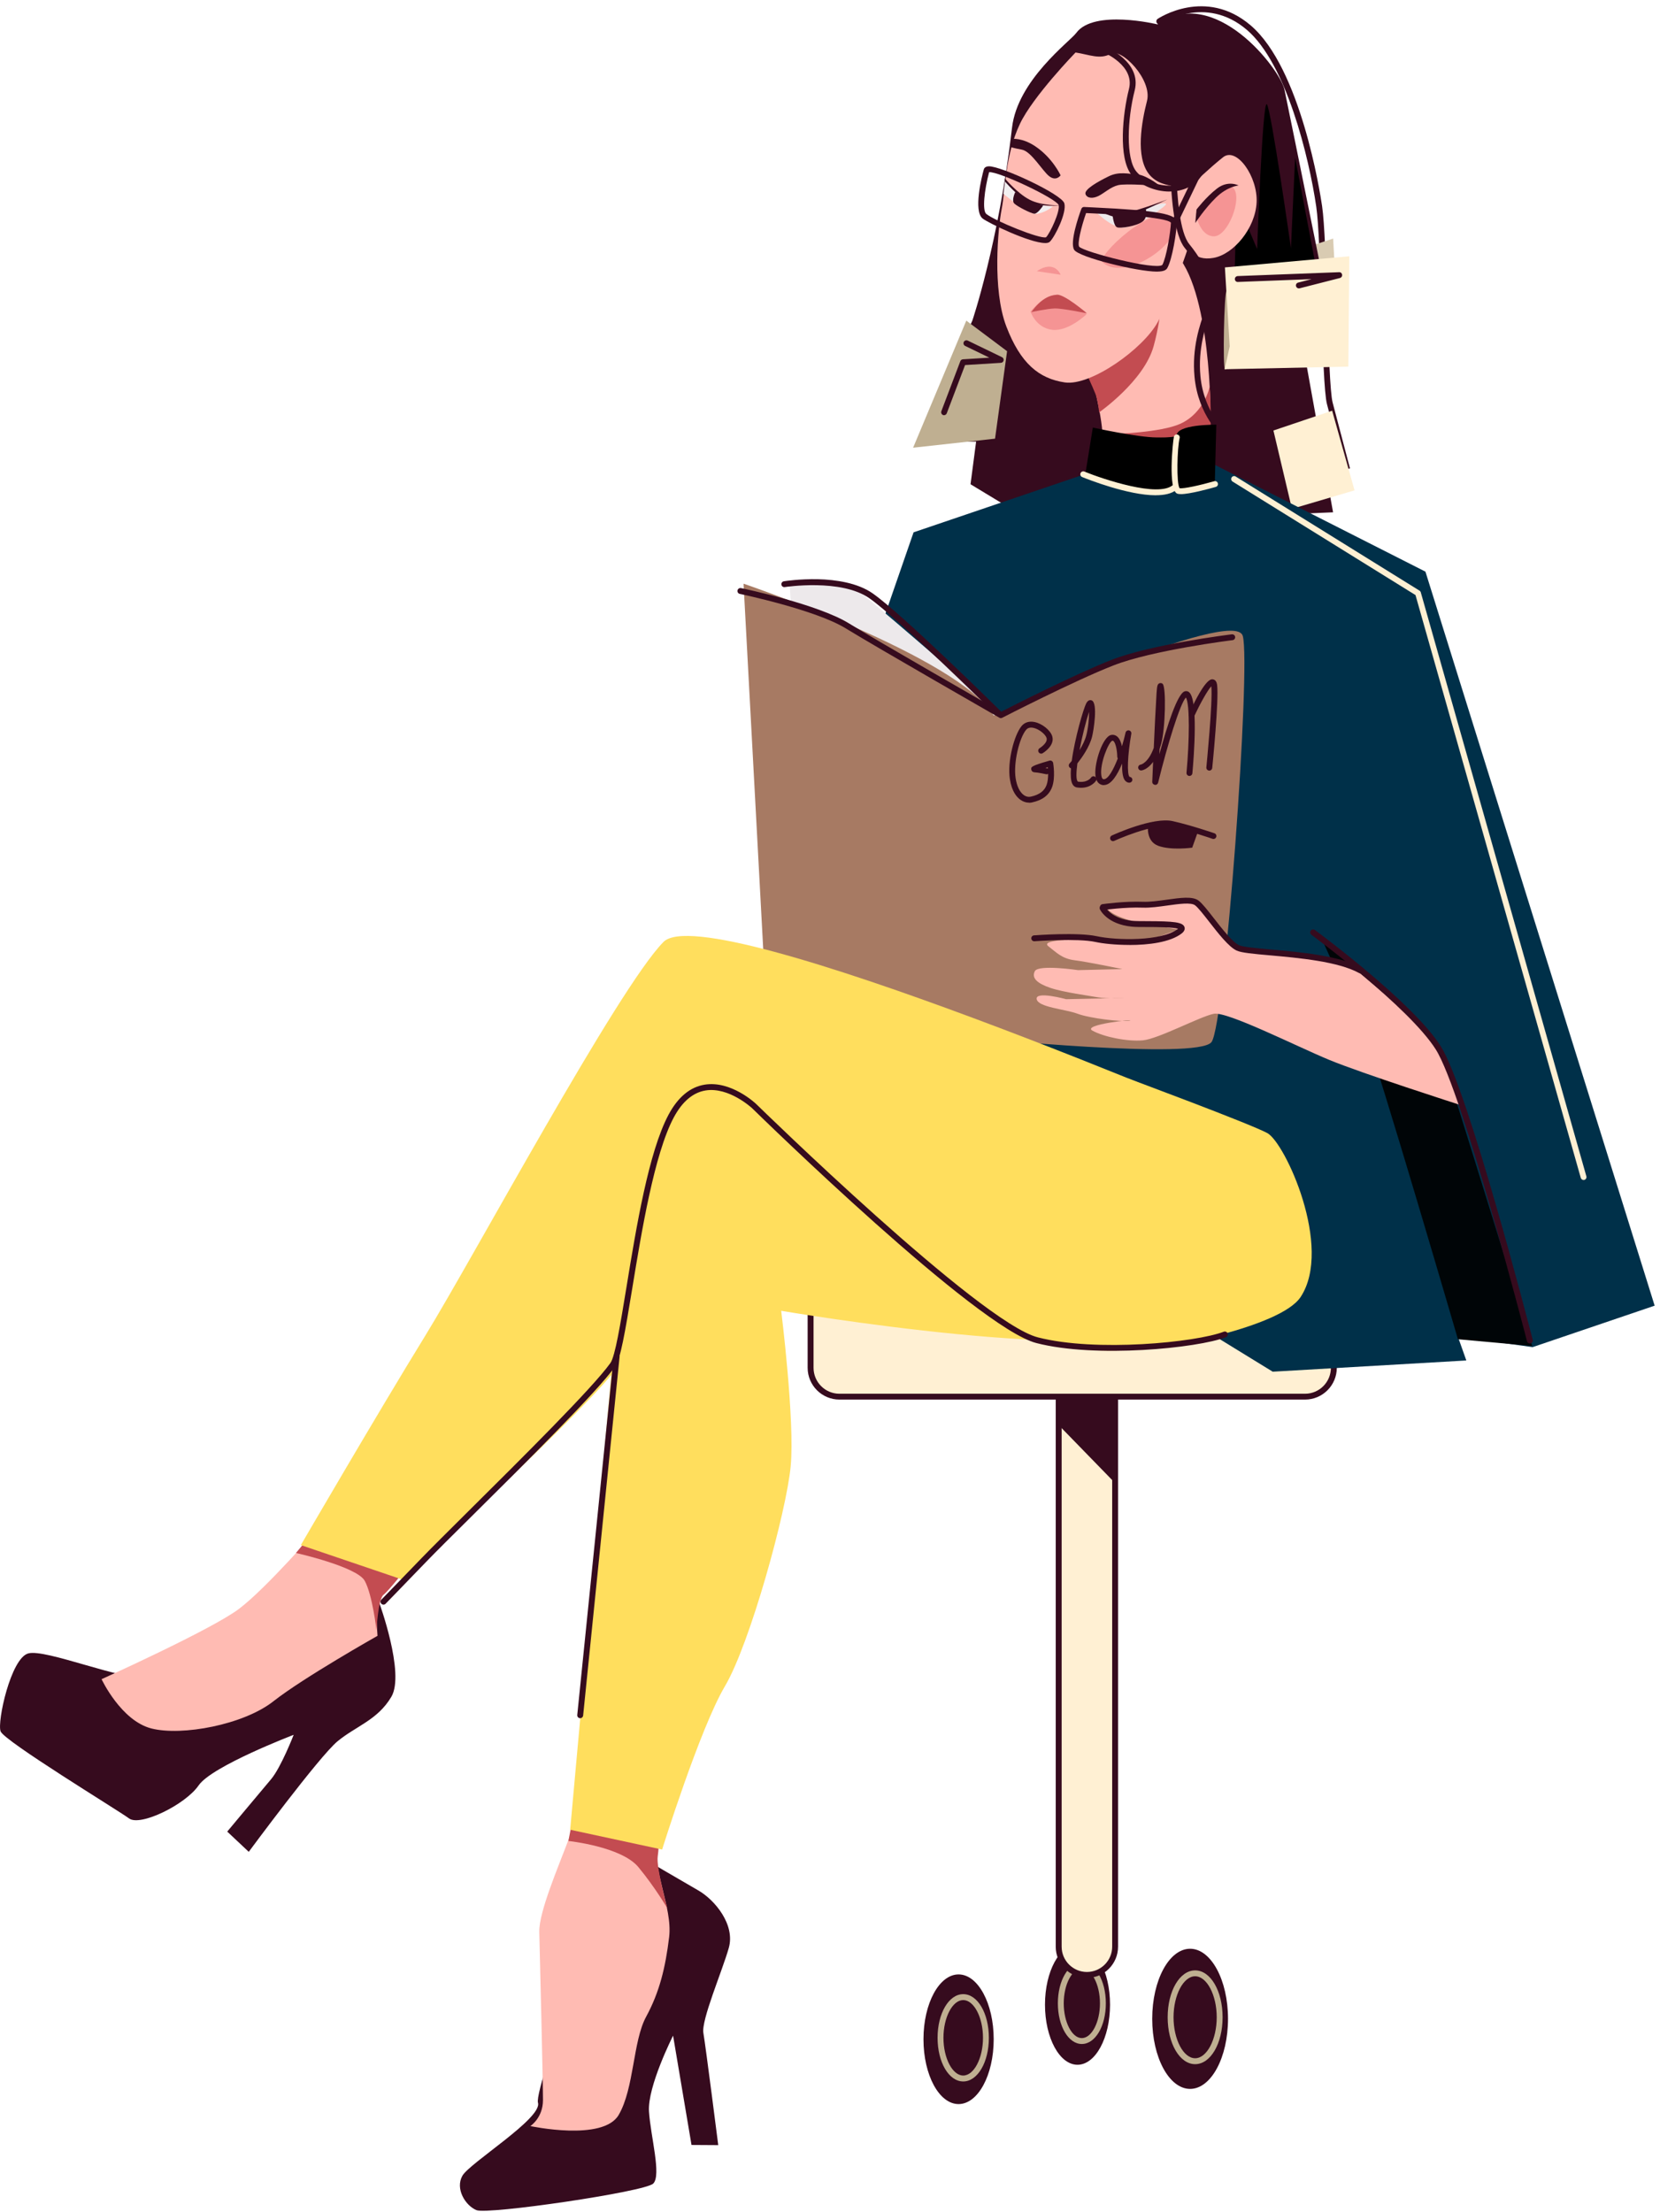 <svg width="226" height="301" viewBox="0 0 226 301" fill="none" xmlns="http://www.w3.org/2000/svg">
<g clip-path="url(#clip0_525_2344)">
<path fill-rule="evenodd" clip-rule="evenodd" d="M142.269 272.816C142.269 268.3 144.251 264.637 146.697 264.637C149.143 264.637 151.125 268.3 151.125 272.816C151.125 277.332 149.143 280.995 146.697 280.995C144.251 280.995 142.269 277.337 142.269 272.816Z" fill="#360B1E"/>
<path d="M147.285 278.167C145.457 278.167 144.023 275.734 144.023 272.632C144.023 269.53 145.457 267.098 147.285 267.098C149.114 267.098 150.554 269.53 150.554 272.632C150.554 275.734 149.12 278.167 147.285 278.167ZM147.285 267.905C145.948 267.905 144.823 270.074 144.823 272.638C144.823 275.202 145.948 277.366 147.285 277.366C148.623 277.366 149.754 275.202 149.754 272.638C149.754 270.074 148.623 267.905 147.285 267.905Z" fill="#BFAF91"/>
<path fill-rule="evenodd" clip-rule="evenodd" d="M51.603 218.035C51.603 218.035 55.163 227.731 53.283 230.913C51.404 234.09 48.461 234.902 45.958 236.969C43.45 239.04 33.867 252.016 33.867 252.016L30.936 249.263C30.936 249.263 35.53 243.762 36.89 242.154C38.255 240.546 39.981 236.093 39.981 236.093C39.981 236.093 28.844 240.345 27.044 242.973C25.245 245.594 19.096 248.599 17.571 247.471C16.039 246.338 0.566 236.94 0.08 235.618C-0.406 234.307 1.474 225.687 3.834 225.018C6.194 224.342 16.794 228.784 20.199 228.32C23.599 227.857 51.603 218.029 51.603 218.029V218.035Z" fill="#360B1E"/>
<path fill-rule="evenodd" clip-rule="evenodd" d="M43.29 208.02C43.29 208.02 36.273 216.141 32.53 218.957C28.788 221.779 13.828 228.521 13.828 228.521C13.828 228.521 16.474 234.176 20.616 235.229C24.753 236.282 33.147 234.737 37.227 231.526C41.307 228.31 51.398 222.62 51.398 222.62C51.398 222.62 51.004 218.522 52.004 217.143C53.004 215.763 55.672 213.165 55.672 213.165L43.301 208.025L43.29 208.02Z" fill="#FFBBB3"/>
<path fill-rule="evenodd" clip-rule="evenodd" d="M41.941 209.369L40.295 211.344C40.295 211.344 48.598 213.21 49.655 215.133C50.712 217.062 51.261 221.881 51.261 221.881C51.261 221.881 51.466 217.628 52.209 217.044C52.946 216.455 55.283 213.479 55.283 213.479L41.941 209.375V209.369Z" fill="#C34C51"/>
<path fill-rule="evenodd" clip-rule="evenodd" d="M147.977 185.822C150.097 185.822 151.817 187.545 151.817 189.668V264.927C151.817 267.051 150.097 268.774 147.977 268.774C145.857 268.774 144.137 267.057 144.137 264.927V189.668C144.137 187.545 145.857 185.822 147.977 185.822Z" fill="#FFF0D3"/>
<path d="M147.977 269.175C145.634 269.175 143.731 267.269 143.731 264.928V189.669C143.731 187.328 145.634 185.422 147.977 185.422C150.32 185.422 152.217 187.328 152.217 189.669V264.928C152.217 267.269 150.314 269.175 147.977 269.175ZM147.977 186.223C146.08 186.223 144.537 187.769 144.537 189.663V264.922C144.537 266.822 146.08 268.368 147.977 268.368C149.874 268.368 151.417 266.822 151.417 264.922V189.663C151.417 187.763 149.874 186.223 147.977 186.223Z" fill="#360B1E"/>
<path fill-rule="evenodd" clip-rule="evenodd" d="M114.281 174.111H177.673C179.838 174.111 181.598 175.868 181.598 178.038V186.148C181.598 188.311 179.844 190.074 177.673 190.074H114.281C112.116 190.074 110.361 188.317 110.361 186.148V178.038C110.361 175.868 112.116 174.111 114.281 174.111Z" fill="#FFF0D3"/>
<path d="M177.673 190.469H114.281C111.898 190.469 109.956 188.529 109.956 186.142V178.032C109.956 175.645 111.893 173.705 114.281 173.705H177.673C180.056 173.705 181.998 175.645 181.998 178.032V186.142C181.998 188.529 180.061 190.469 177.673 190.469ZM114.281 174.512C112.338 174.512 110.761 176.092 110.761 178.038V186.148C110.761 188.088 112.338 189.674 114.281 189.674H177.673C179.616 189.674 181.193 188.094 181.193 186.148V178.038C181.193 176.098 179.616 174.512 177.673 174.512H114.281Z" fill="#360B1E"/>
<path fill-rule="evenodd" clip-rule="evenodd" d="M87.379 252.783C87.379 252.783 92.785 255.96 95.053 257.259C97.328 258.558 100.122 261.941 99.219 265.1C98.322 268.26 95.459 274.922 95.762 276.668C96.065 278.413 97.785 291.932 97.785 291.932L94.145 291.909L91.636 277.034C91.636 277.034 88.128 283.954 88.356 287.359C88.579 290.765 90.071 296.03 88.934 297.164C87.796 298.291 66.403 301.416 64.866 300.781C63.335 300.14 61.963 297.862 62.946 296.111C63.929 294.353 73.854 288.275 73.243 286.163C72.626 284.051 84.928 250.465 87.368 252.789L87.379 252.783Z" fill="#360B1E"/>
<path fill-rule="evenodd" clip-rule="evenodd" d="M78.471 246.326C78.471 246.326 78.214 248.22 77.5 250.109C75.985 254.127 73.351 260.24 73.42 262.924C73.523 266.868 73.923 283.369 73.923 285.801C73.923 288.234 72.203 289.338 72.203 289.338C72.203 289.338 82.105 291.467 84.231 287.822C86.351 284.176 86.151 277.8 87.968 274.457C89.785 271.115 90.596 267.778 91.099 263.628C91.602 259.479 88.573 254.213 89.585 250.166C90.596 246.114 78.465 246.32 78.465 246.32L78.471 246.326Z" fill="#FFBBB3"/>
<path fill-rule="evenodd" clip-rule="evenodd" d="M78.031 247.197L77.385 250.54C77.385 250.54 84.602 251.295 86.916 254.1C89.231 256.904 90.842 259.686 90.842 259.686C90.842 259.686 89.328 254.151 89.545 252.646C89.762 251.135 89.819 247.953 89.819 247.953L78.025 247.197H78.031Z" fill="#C34C51"/>
<path d="M183.021 63.956C183.021 63.956 181.381 57.735 180.661 55.005C180.278 53.551 180.095 47.804 179.901 41.726C179.724 36.186 179.541 30.456 179.204 28.15C178.21 21.356 175.101 8.638 169.77 4.077C164.085 -0.794 158.125 3.195 158.062 3.235C157.879 3.361 157.628 3.315 157.502 3.132C157.376 2.949 157.422 2.697 157.605 2.571C157.668 2.525 164.13 -1.802 170.284 3.464C177.073 9.274 179.713 26.129 179.993 28.03C180.341 30.382 180.524 36.134 180.701 41.697C180.884 47.467 181.073 53.431 181.433 54.793C182.152 57.523 183.792 63.745 183.792 63.745L183.015 63.951L183.021 63.956Z" fill="#360B1E"/>
<path fill-rule="evenodd" clip-rule="evenodd" d="M85.237 164.845L77.626 249.01L90.145 251.706C90.145 251.706 95.282 235.239 98.693 229.481C102.104 223.723 107.07 205.723 107.647 199.541C108.23 193.36 106.356 178.387 106.356 178.387C106.356 178.387 152.245 186.223 159.754 180.213C167.268 174.198 116.978 137.922 109.138 139.387C101.299 140.852 85.237 164.845 85.237 164.845Z" fill="#FFDE5D"/>
<path fill-rule="evenodd" clip-rule="evenodd" d="M175.964 37.411L178.45 33.467L181.501 32.466L182.404 48.944L175.964 37.411Z" fill="#D9CBB2"/>
<path fill-rule="evenodd" clip-rule="evenodd" d="M157.588 3.316C157.588 3.316 148.914 1.216 146.52 4.489C145.691 5.628 138.537 10.877 137.783 17.373C135.966 33.061 132.383 43.621 132.383 43.621L124.989 60.111L132.892 60.099L132.132 65.903L141.263 71.426L181.49 69.721L177.884 49.711L182.387 49.196C182.387 49.196 175.473 15.015 174.873 12.199C174.273 9.383 165.325 -2.196 157.588 3.31V3.316Z" fill="#360B1E"/>
<path fill-rule="evenodd" clip-rule="evenodd" d="M173.37 58.588L181.364 55.893L184.415 66.733L175.89 69.246L173.37 58.588Z" fill="#FFF0D3"/>
<path fill-rule="evenodd" clip-rule="evenodd" d="M107.59 120.906L124.378 72.445L147.794 64.495L164.616 62.869L194.066 77.796L225.271 177.689L208.654 183.333L198.483 181.908L199.632 185.147L173.273 186.675L108.173 146.702L107.596 120.906H107.59Z" fill="#003049"/>
<path fill-rule="evenodd" clip-rule="evenodd" d="M147.651 47.141C147.651 47.141 149.891 55.543 150.074 58.754C150.262 61.971 150.308 63.304 150.308 63.304C150.308 63.304 164.679 59 164.788 57.867C164.89 56.734 164.902 39.02 159.833 34.309C154.765 29.599 147.651 47.147 147.651 47.147V47.141Z" fill="#FFBBB3"/>
<path fill-rule="evenodd" clip-rule="evenodd" d="M180.124 128.152C180.124 128.152 194.883 139.559 196.255 143.572C197.62 147.578 208.597 183.179 208.597 183.179L198.489 182.257C198.489 182.257 187.398 144.31 186.027 141.248C184.655 138.186 180.124 128.152 180.124 128.152Z" fill="#000507"/>
<path fill-rule="evenodd" clip-rule="evenodd" d="M147.262 49.396C147.262 49.396 148.834 52.796 149.171 53.689C149.502 54.582 149.639 56.121 149.639 56.121C149.639 56.121 155.754 51.857 157.062 47.107C158.371 42.356 158.211 38.401 158.211 38.401L147.262 49.391V49.396Z" fill="#C34C51"/>
<path fill-rule="evenodd" clip-rule="evenodd" d="M172.467 14.19C171.884 13.555 171.153 33.897 171.153 33.897L168.359 27.292L168.027 39.471L179.89 40.204L176.324 21.431L175.753 33.782C175.753 33.782 173.056 14.826 172.473 14.19H172.467Z" fill="black"/>
<path fill-rule="evenodd" clip-rule="evenodd" d="M146.428 7.145C146.428 7.145 140.617 13.126 138.846 16.88C136.823 21.162 136.886 25.86 136.377 28.436C135.869 31.006 135.075 39.385 137.006 44.428C138.937 49.47 141.457 51.525 144.971 52.046C148.485 52.567 155.594 47.513 157.611 43.855C159.622 40.204 161.799 33.564 161.799 33.564C161.799 33.564 162.433 35.585 165.199 35.098C167.965 34.612 170.902 31.058 171.079 27.555C171.256 24.052 168.365 19.948 166.525 21.39C164.69 22.838 162.245 25.197 162.245 25.197C162.245 25.197 158.285 26.049 156.428 23.697C154.565 21.345 155.422 16.594 156.159 13.727C156.897 10.853 152.68 6.481 151.228 7.316C149.771 8.146 148.274 7.425 146.434 7.145H146.428Z" fill="#FFBBB3"/>
<path fill-rule="evenodd" clip-rule="evenodd" d="M162.816 29.1C162.816 29.1 166.622 24.241 167.913 25.592C169.204 26.948 167.165 32.254 165.216 32.162C163.262 32.071 162.816 29.095 162.816 29.095V29.1Z" fill="#F59494"/>
<path fill-rule="evenodd" clip-rule="evenodd" d="M167.005 39.563C166.645 39.649 166.45 50.221 166.782 50.295C167.119 50.364 168.187 47.633 168.187 47.118C168.187 46.603 167.365 39.477 166.999 39.563H167.005Z" fill="#BFAF91"/>
<path fill-rule="evenodd" clip-rule="evenodd" d="M162.902 28.511C162.902 28.511 164.159 26.84 165.685 25.661C167.21 24.482 168.622 25.237 168.622 25.237C168.622 25.237 167.107 25.363 165.547 26.892C163.988 28.42 162.73 30.349 162.73 30.349L162.902 28.511Z" fill="#360B1E"/>
<path fill-rule="evenodd" clip-rule="evenodd" d="M166.765 36.392L183.701 34.875L183.57 49.894L166.73 50.248L167.416 47.141L166.765 36.392Z" fill="#FFF0D3"/>
<path d="M176.833 39.248C176.656 39.248 176.49 39.128 176.444 38.945C176.387 38.727 176.519 38.51 176.736 38.458L178.57 37.989L168.536 38.372C168.29 38.384 168.13 38.206 168.119 37.989C168.108 37.766 168.285 37.583 168.502 37.571L182.313 37.044C182.547 37.033 182.695 37.188 182.724 37.388C182.753 37.594 182.627 37.783 182.427 37.834L176.93 39.237C176.896 39.248 176.861 39.248 176.833 39.248Z" fill="#360B1E"/>
<path fill-rule="evenodd" clip-rule="evenodd" d="M164.69 52.624C164.69 52.624 163.993 56.178 160.679 57.678C158.045 58.868 151.697 59.063 151.697 59.063L155.645 61.501L164.827 59.229C164.827 59.229 164.896 54.793 164.69 52.618V52.624Z" fill="#C34C51"/>
<path fill-rule="evenodd" clip-rule="evenodd" d="M107.499 79.348C107.499 79.348 113.047 77.419 117.075 80.595C121.104 83.778 136.726 97.486 136.726 97.486L134.475 105.499L107.984 87.601L107.504 79.348H107.499Z" fill="#EDE9EB"/>
<path d="M159.222 26.067C157.233 26.067 155.176 25.197 154.062 23.817C152.205 21.528 152.856 15.427 153.702 12.119C154.525 8.908 150.285 7.151 150.245 7.133C150.039 7.048 149.942 6.819 150.022 6.613C150.108 6.406 150.342 6.309 150.542 6.389C150.594 6.406 155.479 8.427 154.479 12.319C153.474 16.245 153.268 21.562 154.685 23.314C155.811 24.705 158.068 25.5 160.056 25.203C161.599 24.974 162.748 24.104 163.285 22.764C163.365 22.558 163.599 22.461 163.805 22.541C164.01 22.621 164.107 22.856 164.027 23.062C163.376 24.676 162.01 25.718 160.17 25.992C159.856 26.038 159.542 26.061 159.222 26.061V26.067Z" fill="#360B1E"/>
<path fill-rule="evenodd" clip-rule="evenodd" d="M135.286 97.377C135.286 97.377 168.073 82.45 169.199 86.548C170.325 90.646 166.799 139.313 164.942 141.815C163.079 144.316 132.595 141.231 132.595 141.231L104.024 131.312L101.23 79.434C101.23 79.434 130.492 89.375 135.286 97.377Z" fill="#A77A63"/>
<path d="M166.73 59.573C166.639 59.573 166.548 59.544 166.468 59.475C166.33 59.361 163.119 56.551 162.628 51.285C162.256 47.324 163.353 44.216 164.005 42.356C164.21 41.767 164.376 41.297 164.428 41C164.61 39.855 163.93 36.976 161.291 33.731C158.599 30.428 159.394 15.301 159.428 14.66C159.439 14.437 159.639 14.259 159.851 14.282C160.074 14.294 160.239 14.483 160.228 14.706C160.216 14.86 159.411 30.159 161.913 33.221C164.542 36.45 165.473 39.58 165.222 41.126C165.159 41.492 164.988 41.99 164.765 42.62C164.136 44.417 163.079 47.416 163.433 51.205C163.896 56.15 166.965 58.834 166.999 58.857C167.165 59 167.188 59.258 167.045 59.424C166.965 59.516 166.85 59.567 166.742 59.567L166.73 59.573Z" fill="#360B1E"/>
<path fill-rule="evenodd" clip-rule="evenodd" d="M148.782 58.198L147.771 64.471C147.771 64.471 153.445 66.24 156.416 66.664C159.382 67.093 165.387 65.794 165.387 65.794L165.593 57.798C165.593 57.798 160.033 57.706 160.182 59.366C159.159 59.572 158.211 59.532 157.485 59.532C154.948 59.538 148.782 58.187 148.782 58.187V58.198Z" fill="black"/>
<path fill-rule="evenodd" clip-rule="evenodd" d="M131.555 43.633L137.109 47.794L135.469 59.699L124.315 60.929L131.555 43.639V43.633Z" fill="#BFAF91"/>
<path fill-rule="evenodd" clip-rule="evenodd" d="M184.17 131.603C184.17 131.603 177.639 129.834 175.576 129.817C173.507 129.806 168.068 128.976 168.068 128.976C168.068 128.976 163.999 123.166 162.016 122.788C160.034 122.411 155.805 123.166 154.377 123.04C152.948 122.914 150.063 122.869 150.863 123.796C151.657 124.723 154.657 125.576 155.845 125.73C157.034 125.885 160.451 126.497 160.451 126.497C160.451 126.497 156.365 128.083 154.794 128.26C153.217 128.426 148.76 127.808 147.331 127.831C145.903 127.854 141.617 127.917 142.743 128.787C143.869 129.657 144.577 130.464 146.331 130.687C148.085 130.904 152.811 131.883 152.811 131.883L146.777 132.026C146.777 132.026 141.366 131.225 140.886 132.169C140.406 133.119 141.234 133.841 143.017 134.447C144.8 135.054 148.365 135.518 149.525 135.735C150.685 135.953 153.068 135.815 153.068 135.815L145.154 135.981C145.154 135.981 140.966 134.831 141.137 135.958C141.309 137.092 145 137.321 146.691 137.956C148.383 138.591 152.811 139.123 153.822 138.889C154.84 138.654 147.217 139.421 148.731 140.262C150.245 141.104 153.485 141.779 155.599 141.579C157.714 141.384 163.439 138.311 165.256 137.967C167.068 137.618 176.427 142.357 180.924 144.223C185.427 146.089 198.661 150.33 198.661 150.33C198.661 150.33 197.226 143.811 195.535 141.722C193.849 139.633 185.604 132.822 184.181 131.608L184.17 131.603Z" fill="#FFBBB3"/>
<path d="M208.283 182.84C208.106 182.84 207.94 182.72 207.894 182.537C207.809 182.199 199.14 148.625 195.478 142.827C191.821 137.034 178.673 127.31 178.541 127.213C178.364 127.081 178.324 126.829 178.456 126.652C178.587 126.474 178.838 126.434 179.016 126.566C179.558 126.967 192.421 136.479 196.158 142.397C199.889 148.304 208.317 180.951 208.671 182.336C208.729 182.554 208.597 182.771 208.386 182.823C208.351 182.834 208.317 182.834 208.289 182.834L208.283 182.84Z" fill="#360B1E"/>
<path fill-rule="evenodd" clip-rule="evenodd" d="M148.737 28.385C148.737 28.385 150.954 30.783 152.674 30.966C154.388 31.149 158.091 28.511 158.656 27.927C159.216 27.343 157.096 27.841 154.777 28.808C152.451 29.787 148.743 28.385 148.743 28.385H148.737Z" fill="#EDE9EB"/>
<path fill-rule="evenodd" clip-rule="evenodd" d="M148.594 28.276C148.594 28.276 151.257 29.324 153.337 28.929C155.411 28.54 158.931 27.132 158.931 27.132C158.931 27.132 154.851 29.124 153.388 29.541C151.925 29.959 150.097 28.895 148.6 28.271L148.594 28.276Z" fill="#360B1E"/>
<path fill-rule="evenodd" clip-rule="evenodd" d="M150.097 35.682C149.234 34.904 157.091 27.4 159.548 29.758C162.005 32.122 153.434 38.693 150.097 35.682Z" fill="#F59494"/>
<path fill-rule="evenodd" clip-rule="evenodd" d="M151.468 29.25C151.468 29.25 151.605 30.726 152.068 30.927C152.531 31.121 154.714 30.778 155.531 30.171C156.348 29.564 155.976 28.408 155.976 28.408C155.976 28.408 152.497 29.622 151.462 29.25H151.468Z" fill="#360B1E"/>
<path fill-rule="evenodd" clip-rule="evenodd" d="M140.303 42.396C140.303 42.396 142.44 39.706 144.148 40.193C145.857 40.685 147.925 42.763 147.925 42.763C147.925 42.763 145.445 45.166 143.223 44.88C141 44.594 140.297 42.396 140.297 42.396H140.303Z" fill="#F59494"/>
<path fill-rule="evenodd" clip-rule="evenodd" d="M140.417 42.471C140.417 42.471 142.508 42.019 143.571 41.978C144.634 41.944 147.988 42.642 147.988 42.642C147.988 42.642 144.897 40.015 143.903 40.107C142.903 40.198 141.748 40.622 140.417 42.471Z" fill="#C34C51"/>
<path fill-rule="evenodd" clip-rule="evenodd" d="M147.788 26.433C148.023 27.017 148.828 27.046 149.605 26.645C150.377 26.245 151.217 25.443 152.234 25.197C153.251 24.957 157.514 25.232 157.959 25.42C158.411 25.609 156.165 23.841 154.897 23.749C153.628 23.663 152.337 23.308 150.948 23.995C149.554 24.676 147.525 25.792 147.794 26.433H147.788Z" fill="#360B1E"/>
<path fill-rule="evenodd" clip-rule="evenodd" d="M170.204 153.645C170.204 153.645 96.522 121.948 90.333 128.186C84.151 134.431 64.397 171.216 57.9 181.77C51.404 192.325 40.958 210.274 40.958 210.274L54.718 214.944C54.718 214.944 81.197 190.55 84.076 185.977C86.956 181.404 102.647 150.835 102.647 150.835C102.647 150.835 128.572 176.356 139.766 181.696C150.959 187.042 171.799 181.078 176.17 176.997C180.541 172.922 176.918 155.854 170.199 153.639L170.204 153.645Z" fill="#FFDE5D"/>
<path d="M153.771 128.599C151.874 128.599 150.125 128.411 149.143 128.193C146.674 127.655 140.891 128.09 140.834 128.096C140.611 128.107 140.423 127.947 140.406 127.724C140.389 127.501 140.554 127.312 140.777 127.294C141.017 127.277 146.731 126.848 149.314 127.409C151.965 127.981 158.102 128.142 160.382 126.402C159.696 126.173 157.479 126.161 156.234 126.161C155.342 126.161 154.565 126.161 154.097 126.11C150.72 125.778 149.788 123.832 149.748 123.752C149.657 123.551 149.748 123.311 149.943 123.219C150.143 123.128 150.382 123.219 150.474 123.414C150.502 123.477 151.28 125.028 154.171 125.314C154.599 125.354 155.394 125.36 156.228 125.36C159.805 125.371 161.033 125.492 161.262 126.167C161.331 126.373 161.319 126.694 160.862 127.048C159.302 128.239 156.388 128.605 153.765 128.605L153.771 128.599Z" fill="#360B1E"/>
<path d="M185.232 132.474C185.17 132.474 185.101 132.457 185.038 132.422C182.164 130.843 176.804 130.362 172.89 130.013C170.627 129.812 168.999 129.664 168.353 129.36C167.285 128.857 165.868 127.042 164.622 125.445C163.85 124.455 163.119 123.517 162.702 123.202C162.148 122.778 160.451 123.019 158.948 123.23C157.788 123.391 156.588 123.562 155.571 123.522C153.177 123.431 150.24 123.837 150.211 123.843C150 123.877 149.788 123.723 149.76 123.499C149.731 123.282 149.88 123.076 150.102 123.047C150.222 123.03 153.125 122.624 155.605 122.721C156.554 122.761 157.714 122.595 158.839 122.441C160.731 122.177 162.365 121.948 163.182 122.566C163.685 122.944 164.41 123.877 165.25 124.953C166.382 126.407 167.793 128.216 168.69 128.633C169.205 128.874 170.942 129.028 172.959 129.212C176.947 129.566 182.404 130.053 185.421 131.718C185.615 131.827 185.684 132.068 185.581 132.262C185.507 132.394 185.37 132.468 185.227 132.468L185.232 132.474Z" fill="#360B1E"/>
<path fill-rule="evenodd" clip-rule="evenodd" d="M142.863 24C141.926 23.279 140.406 20.6 139.12 20.366C137.834 20.131 137.526 19.988 137.526 19.988L137.789 18.906C137.789 18.906 139.137 18.706 140.926 19.896C143.309 21.482 144.394 23.863 144.394 23.863C144.394 23.863 143.8 24.716 142.863 23.994V24Z" fill="#360B1E"/>
<path fill-rule="evenodd" clip-rule="evenodd" d="M136.84 24.642L136.606 26.364C136.606 26.364 139.76 29.043 140.903 29.095C142.04 29.14 143.331 28.116 143.331 28.116C143.331 28.116 140.874 27.927 139.64 27.24C138.406 26.547 136.846 24.647 136.846 24.647L136.84 24.642Z" fill="#F2EFF0"/>
<path fill-rule="evenodd" clip-rule="evenodd" d="M144.48 27.95C144.48 27.95 141.834 28.053 140.154 27.166C138.469 26.285 136.811 24.287 136.811 24.287L136.789 24.665C136.789 24.665 138.52 26.72 140.011 27.464C141.497 28.208 144.474 27.95 144.474 27.95H144.48Z" fill="#360B1E"/>
<path fill-rule="evenodd" clip-rule="evenodd" d="M138.223 26.136C138.223 26.136 137.663 27.298 138.097 27.704C138.526 28.116 140.383 29.072 140.829 29.083C141.274 29.101 142.017 27.979 142.017 27.979C142.017 27.979 140.554 27.607 140.177 27.406C139.794 27.2 138.229 26.136 138.229 26.136H138.223Z" fill="#360B1E"/>
<path d="M142.28 33.073C140.183 33.073 134.486 30.308 133.783 29.742C132.48 28.7 133.675 24.018 133.932 23.08C133.966 22.942 134.103 22.645 134.623 22.633C136.28 22.593 144.554 26.422 144.903 27.67C145.257 28.946 143.646 32.18 142.937 32.89C142.811 33.021 142.583 33.079 142.28 33.079V33.073ZM134.663 23.429C134.023 25.833 133.703 28.649 134.28 29.118C135.463 30.068 141.617 32.575 142.417 32.289C142.966 31.728 144.366 28.746 144.126 27.887C143.634 26.943 136.017 23.337 134.663 23.429Z" fill="#360B1E"/>
<path d="M157.502 36.965C154.839 36.965 146.874 35.019 146.24 33.994C145.623 32.998 146.828 29.484 147.217 28.431C147.28 28.265 147.423 28.151 147.617 28.168C147.977 28.185 148.411 28.208 148.908 28.231C157.628 28.643 160.274 29.124 160.228 30.28C160.182 31.516 159.622 35.231 158.919 36.484C158.742 36.799 158.342 36.942 157.622 36.959C157.588 36.959 157.548 36.959 157.514 36.959L157.502 36.965ZM147.868 28.986C147.188 30.921 146.663 33.147 146.92 33.571C147.588 34.309 157.262 36.799 158.239 36.06C158.788 35.076 159.359 31.671 159.416 30.303C158.731 29.507 151.314 29.158 148.863 29.043C148.497 29.026 148.16 29.009 147.868 28.998V28.986Z" fill="#360B1E"/>
<path d="M160.056 30.406C159.999 30.406 159.936 30.394 159.885 30.366C159.685 30.268 159.599 30.028 159.696 29.828L162.919 23.114C163.016 22.913 163.256 22.828 163.456 22.925C163.656 23.022 163.742 23.263 163.645 23.463L160.422 30.177C160.353 30.32 160.211 30.406 160.062 30.406H160.056Z" fill="#360B1E"/>
<path fill-rule="evenodd" clip-rule="evenodd" d="M141.154 36.907L144.4 37.388C144.4 37.388 143.6 35.276 141.154 36.907Z" fill="#F59494"/>
<path fill-rule="evenodd" clip-rule="evenodd" d="M153.559 146.748C153.559 146.748 164.29 158.636 162.805 167.095C161.313 175.549 157.708 183.493 157.708 183.493C157.708 183.493 174.284 180.775 177.084 176.493C181.507 169.745 174.958 155.505 172.536 154.2C170.107 152.895 153.559 146.754 153.559 146.754V146.748Z" fill="#FFDE5D"/>
<path d="M215.603 160.588C215.425 160.588 215.265 160.473 215.214 160.296L192.712 80.984L167.81 65.537C167.622 65.422 167.565 65.17 167.679 64.981C167.793 64.793 168.045 64.735 168.227 64.85L193.261 80.383C193.346 80.435 193.409 80.521 193.432 80.612L215.974 160.078C216.037 160.29 215.911 160.513 215.7 160.576C215.665 160.588 215.625 160.593 215.591 160.593L215.603 160.588Z" fill="#FFF0D3"/>
<path d="M160.742 67.242C160.559 67.242 160.411 67.225 160.302 67.191C158.971 66.761 159.679 60.025 159.822 59.429C159.874 59.212 160.091 59.08 160.308 59.137C160.525 59.189 160.656 59.406 160.599 59.624C160.268 60.969 160.142 65.788 160.594 66.441C161.125 66.538 163.411 66.034 165.308 65.491C165.519 65.428 165.742 65.553 165.805 65.765C165.868 65.977 165.742 66.2 165.53 66.263C164.651 66.515 161.976 67.248 160.742 67.248V67.242Z" fill="#FFF0D3"/>
<path fill-rule="evenodd" clip-rule="evenodd" d="M143.834 190.213L144.217 194.025L152.011 202.032L151.857 190.213H143.834Z" fill="#360B1E"/>
<path d="M140.103 109.236C139.708 109.236 139.314 109.11 138.96 108.869C138.434 108.509 137.749 107.719 137.491 106.036C137.114 103.649 138.08 99.998 139.097 98.79C139.514 98.298 140.143 98.109 140.863 98.264C141.897 98.481 143.017 99.385 143.257 100.204C143.64 101.486 142.023 102.465 141.954 102.505C141.766 102.619 141.52 102.556 141.406 102.367C141.291 102.178 141.354 101.932 141.543 101.818C141.554 101.812 142.685 101.108 142.485 100.433C142.343 99.952 141.486 99.219 140.691 99.053C140.257 98.962 139.926 99.053 139.703 99.317C138.794 100.393 137.943 103.787 138.274 105.922C138.446 107.015 138.846 107.828 139.406 108.217C139.697 108.417 140.006 108.486 140.314 108.423C141.503 108.165 142.194 107.65 142.497 106.803C142.651 106.362 142.697 105.813 142.697 105.315C142.611 105.366 142.508 105.384 142.405 105.361C142.394 105.361 141.377 105.132 140.851 105.103C140.451 105.08 140.406 104.754 140.4 104.72C140.36 104.371 140.348 104.245 142.874 103.518C142.983 103.489 143.103 103.501 143.2 103.564C143.297 103.627 143.36 103.724 143.383 103.838C143.394 103.918 143.708 105.784 143.251 107.072C142.851 108.194 141.948 108.892 140.486 109.207C140.36 109.236 140.228 109.247 140.097 109.247L140.103 109.236ZM142.331 104.514C142.474 104.542 142.571 104.565 142.583 104.565C142.611 104.571 142.64 104.582 142.668 104.594C142.668 104.531 142.657 104.468 142.651 104.411C142.543 104.445 142.434 104.474 142.331 104.508V104.514Z" fill="#360B1E"/>
<path d="M147.177 107.209C147 107.209 146.811 107.192 146.606 107.163C146.417 107.134 146.16 107.02 145.983 106.659C145.777 106.236 145.737 105.486 145.806 104.559C145.743 104.542 145.686 104.513 145.64 104.467C145.474 104.318 145.463 104.061 145.617 103.901C145.617 103.901 145.737 103.769 145.914 103.551C146.32 100.489 147.514 96.409 147.891 95.704C148.165 95.201 148.491 95.264 148.623 95.315C149.514 95.664 148.874 99.522 148.674 100.283C148.308 101.697 147.285 103.128 146.68 103.889C146.508 105.188 146.485 106.179 146.754 106.373C148.011 106.574 148.525 105.852 148.543 105.818C148.668 105.635 148.914 105.589 149.097 105.709C149.28 105.829 149.331 106.076 149.211 106.259C149.183 106.304 148.577 107.209 147.183 107.209H147.177ZM148.268 96.889C147.863 98.08 147.337 100.163 146.971 102.081C147.354 101.468 147.714 100.764 147.891 100.083C148.16 99.053 148.274 97.759 148.274 96.889H148.268Z" fill="#360B1E"/>
<path d="M150.291 106.85C149.971 106.85 149.245 106.712 149.131 105.47C148.982 103.816 150.12 100.222 151.297 100.016C151.588 99.964 151.868 100.039 152.097 100.233C152.434 100.514 152.634 101.04 152.748 101.556C152.931 100.949 153.102 100.319 153.239 99.701C153.285 99.489 153.502 99.358 153.708 99.398C153.919 99.444 154.062 99.65 154.022 99.861C153.514 102.695 153.405 105.436 153.794 105.728C154.017 105.739 154.171 105.923 154.165 106.14C154.154 106.363 153.954 106.518 153.731 106.518C153.571 106.512 153.348 106.449 153.154 106.209C152.834 105.808 152.748 104.921 152.765 103.919C152.125 105.459 151.285 106.833 150.297 106.838H150.285L150.291 106.85ZM151.474 100.806C151.474 100.806 151.451 100.806 151.434 100.806C150.948 100.949 149.702 103.919 149.942 105.528C150.022 106.049 150.2 106.043 150.291 106.043C150.851 106.043 151.554 104.835 152.182 103.215C152.137 103.152 152.108 103.072 152.108 102.986C152.097 102.271 151.931 101.138 151.588 100.852C151.548 100.817 151.52 100.806 151.48 100.806H151.474Z" fill="#360B1E"/>
<path d="M157.274 106.803C157.274 106.803 157.234 106.803 157.217 106.803C157.011 106.774 156.862 106.597 156.874 106.391C156.874 106.362 156.919 105.257 156.988 103.689C156.245 104.708 155.519 104.834 155.405 104.851C155.188 104.874 154.982 104.719 154.959 104.502C154.931 104.284 155.085 104.084 155.302 104.055C155.342 104.05 156.331 103.826 157.079 101.777C157.194 99.219 157.337 96.197 157.457 94.348C157.525 93.312 157.588 93.095 157.851 92.986C157.994 92.929 158.171 92.957 158.285 93.061C158.794 93.513 158.656 99.173 158.085 101.251C158.016 101.497 157.948 101.726 157.874 101.938C157.862 102.172 157.851 102.407 157.845 102.63C158.868 98.87 160.279 94.423 161.285 94.085C161.491 94.016 161.708 94.056 161.879 94.194C163.142 95.218 162.548 102.905 162.336 105.234C162.313 105.458 162.113 105.612 161.902 105.601C161.679 105.578 161.519 105.383 161.536 105.166C161.936 100.804 162.005 95.819 161.456 94.921C160.674 95.716 158.919 101.417 157.674 106.511C157.628 106.694 157.468 106.82 157.285 106.82L157.274 106.803Z" fill="#360B1E"/>
<path d="M164.639 104.869C164.639 104.869 164.61 104.869 164.599 104.869C164.376 104.846 164.216 104.652 164.239 104.429C164.245 104.337 165.13 95.494 164.913 93.394C164.399 93.943 163.371 95.792 162.599 97.446C162.508 97.646 162.268 97.732 162.068 97.641C161.868 97.549 161.782 97.308 161.873 97.108C164.113 92.289 164.879 92.415 165.136 92.455C165.353 92.489 165.628 92.644 165.702 93.21C165.965 95.242 165.079 104.137 165.039 104.514C165.016 104.721 164.845 104.875 164.639 104.875V104.869Z" fill="#360B1E"/>
<path d="M151.537 114.474C151.382 114.474 151.239 114.388 151.171 114.24C151.079 114.039 151.171 113.799 151.365 113.707C151.594 113.604 156.965 111.137 159.668 111.75C162.262 112.334 165.302 113.393 165.336 113.398C165.547 113.473 165.656 113.702 165.582 113.908C165.507 114.119 165.279 114.228 165.073 114.154C165.045 114.142 162.039 113.101 159.491 112.528C157.051 111.979 151.754 114.411 151.702 114.434C151.651 114.457 151.588 114.469 151.537 114.469V114.474Z" fill="#360B1E"/>
<path fill-rule="evenodd" clip-rule="evenodd" d="M156.308 112.304C156.308 112.304 155.948 114.479 157.708 115.114C159.468 115.755 162.313 115.36 162.313 115.36L163.079 113.214C163.079 113.214 159.119 111.268 156.308 112.304Z" fill="#360B1E"/>
<path d="M135.966 97.48C135.863 97.48 135.76 97.44 135.686 97.365C135.555 97.234 122.327 84.184 118.355 81.414C114.498 78.718 106.921 79.886 106.841 79.897C106.619 79.931 106.419 79.783 106.384 79.565C106.35 79.348 106.499 79.142 106.716 79.107C107.041 79.056 114.687 77.871 118.812 80.756C122.835 83.566 135.703 96.255 136.246 96.793C136.406 96.948 136.406 97.205 136.246 97.36C136.166 97.44 136.063 97.48 135.96 97.48H135.966Z" fill="#360B1E"/>
<path d="M136.269 97.731C136.2 97.731 136.131 97.714 136.069 97.68C135.903 97.583 119.321 88.082 115.138 85.512C111.018 82.982 100.819 80.841 100.716 80.824C100.499 80.778 100.362 80.567 100.407 80.349C100.453 80.132 100.664 79.994 100.881 80.034C101.304 80.12 111.321 82.226 115.561 84.825C119.492 87.24 134.429 95.808 136.28 96.873C137.68 96.157 146.297 91.779 151.274 89.822C156.702 87.692 167.267 86.382 167.713 86.325C167.93 86.302 168.13 86.456 168.159 86.674C168.187 86.891 168.027 87.097 167.81 87.12C167.702 87.132 156.902 88.477 151.565 90.566C146.2 92.672 136.549 97.629 136.451 97.68C136.394 97.709 136.331 97.726 136.269 97.726V97.731Z" fill="#360B1E"/>
<path fill-rule="evenodd" clip-rule="evenodd" d="M156.868 274.742C156.868 269.477 159.176 265.207 162.028 265.207C164.879 265.207 167.187 269.477 167.187 274.742C167.187 280.008 164.879 284.278 162.028 284.278C159.176 284.278 156.868 280.008 156.868 274.742Z" fill="#360B1E"/>
<path fill-rule="evenodd" clip-rule="evenodd" d="M125.726 277.525C125.726 272.648 127.863 268.699 130.503 268.699C133.143 268.699 135.286 272.648 135.286 277.525C135.286 282.401 133.143 286.345 130.503 286.345C127.863 286.345 125.726 282.396 125.726 277.525Z" fill="#360B1E"/>
<path d="M162.713 280.914C160.616 280.914 158.971 278.109 158.971 274.532C158.971 270.955 160.616 268.15 162.713 268.15C164.81 268.15 166.45 270.955 166.45 274.532C166.45 278.109 164.81 280.914 162.713 280.914ZM162.713 268.952C161.119 268.952 159.771 271.504 159.771 274.532C159.771 277.56 161.119 280.107 162.713 280.107C164.308 280.107 165.65 277.554 165.65 274.532C165.65 271.51 164.308 268.952 162.713 268.952Z" fill="#BFAF91"/>
<path d="M131.138 283.267C129.178 283.267 127.646 280.657 127.646 277.326C127.646 273.995 129.178 271.385 131.138 271.385C133.097 271.385 134.629 273.995 134.629 277.326C134.629 280.657 133.092 283.267 131.138 283.267ZM131.138 272.192C129.68 272.192 128.446 274.544 128.446 277.326C128.446 280.107 129.68 282.46 131.138 282.46C132.595 282.46 133.829 280.107 133.829 277.326C133.829 274.544 132.595 272.192 131.138 272.192Z" fill="#BFAF91"/>
<path d="M128.537 56.511C128.492 56.511 128.44 56.505 128.395 56.482C128.189 56.402 128.086 56.173 128.16 55.961L130.743 49.156C130.8 49.007 130.937 48.91 131.092 48.898L134.697 48.675L131.4 47.078C131.2 46.981 131.114 46.74 131.212 46.54C131.309 46.34 131.549 46.26 131.749 46.351L136.423 48.612C136.589 48.692 136.674 48.87 136.64 49.053C136.606 49.23 136.451 49.367 136.269 49.379L131.389 49.682L128.897 56.247C128.835 56.407 128.686 56.505 128.52 56.505L128.537 56.511Z" fill="#360B1E"/>
<path fill-rule="evenodd" clip-rule="evenodd" d="M106.338 155.655C106.338 155.655 98.362 145.312 93.939 149.112C87.974 154.241 84.071 182.698 83.728 188.576C83.385 194.449 106.338 155.655 106.338 155.655Z" fill="#FFDE5D"/>
<path d="M52.204 218.373C52.101 218.373 51.998 218.333 51.924 218.258C51.764 218.104 51.764 217.846 51.924 217.692C51.935 217.68 52.947 216.65 57.432 212.008C58.706 210.686 61.038 208.374 63.74 205.689C70.877 198.609 80.66 188.914 83.105 185.491C83.745 184.598 84.46 180.231 85.288 175.183C86.631 166.981 88.311 156.776 91.019 151.699C92.299 149.307 93.951 147.933 95.928 147.613C99.505 147.029 102.807 150.108 102.944 150.24C103.253 150.543 133.383 179.968 141.291 182C149.211 184.043 162.822 182.687 166.61 181.233C166.822 181.153 167.05 181.256 167.13 181.462C167.21 181.668 167.108 181.902 166.902 181.983C163.033 183.471 149.16 184.861 141.097 182.778C132.983 180.689 103.642 152.037 102.396 150.818C102.367 150.795 99.242 147.887 96.059 148.402C94.339 148.683 92.882 149.919 91.728 152.077C89.082 157.039 87.345 167.599 86.082 175.315C85.077 181.445 84.471 184.965 83.757 185.96C81.271 189.44 71.466 199.165 64.306 206.262C61.603 208.94 59.272 211.253 58.009 212.563C53.518 217.217 52.507 218.247 52.495 218.258C52.415 218.339 52.312 218.379 52.209 218.379L52.204 218.373Z" fill="#360B1E"/>
<path d="M78.991 233.831C78.991 233.831 78.963 233.831 78.951 233.831C78.728 233.808 78.568 233.613 78.591 233.39L83.557 184.528C83.579 184.305 83.779 184.139 83.996 184.167C84.219 184.19 84.379 184.385 84.356 184.608L79.391 233.47C79.368 233.676 79.197 233.831 78.991 233.831Z" fill="#360B1E"/>
<path d="M157.348 67.403C153.582 67.403 148.108 65.239 147.325 64.918C147.12 64.833 147.023 64.604 147.103 64.398C147.188 64.192 147.423 64.094 147.623 64.174C150.291 65.256 157.645 67.7 159.651 66.035C159.822 65.891 160.074 65.914 160.216 66.086C160.359 66.258 160.331 66.51 160.165 66.653C159.519 67.191 158.514 67.397 157.348 67.397V67.403Z" fill="#FFF0D3"/>
</g>
<defs>
<clipPath id="clip0_525_2344">
<rect width="225.271" height="300" fill="white" transform="translate(0 0.86)"/>
</clipPath>
</defs>
</svg>
